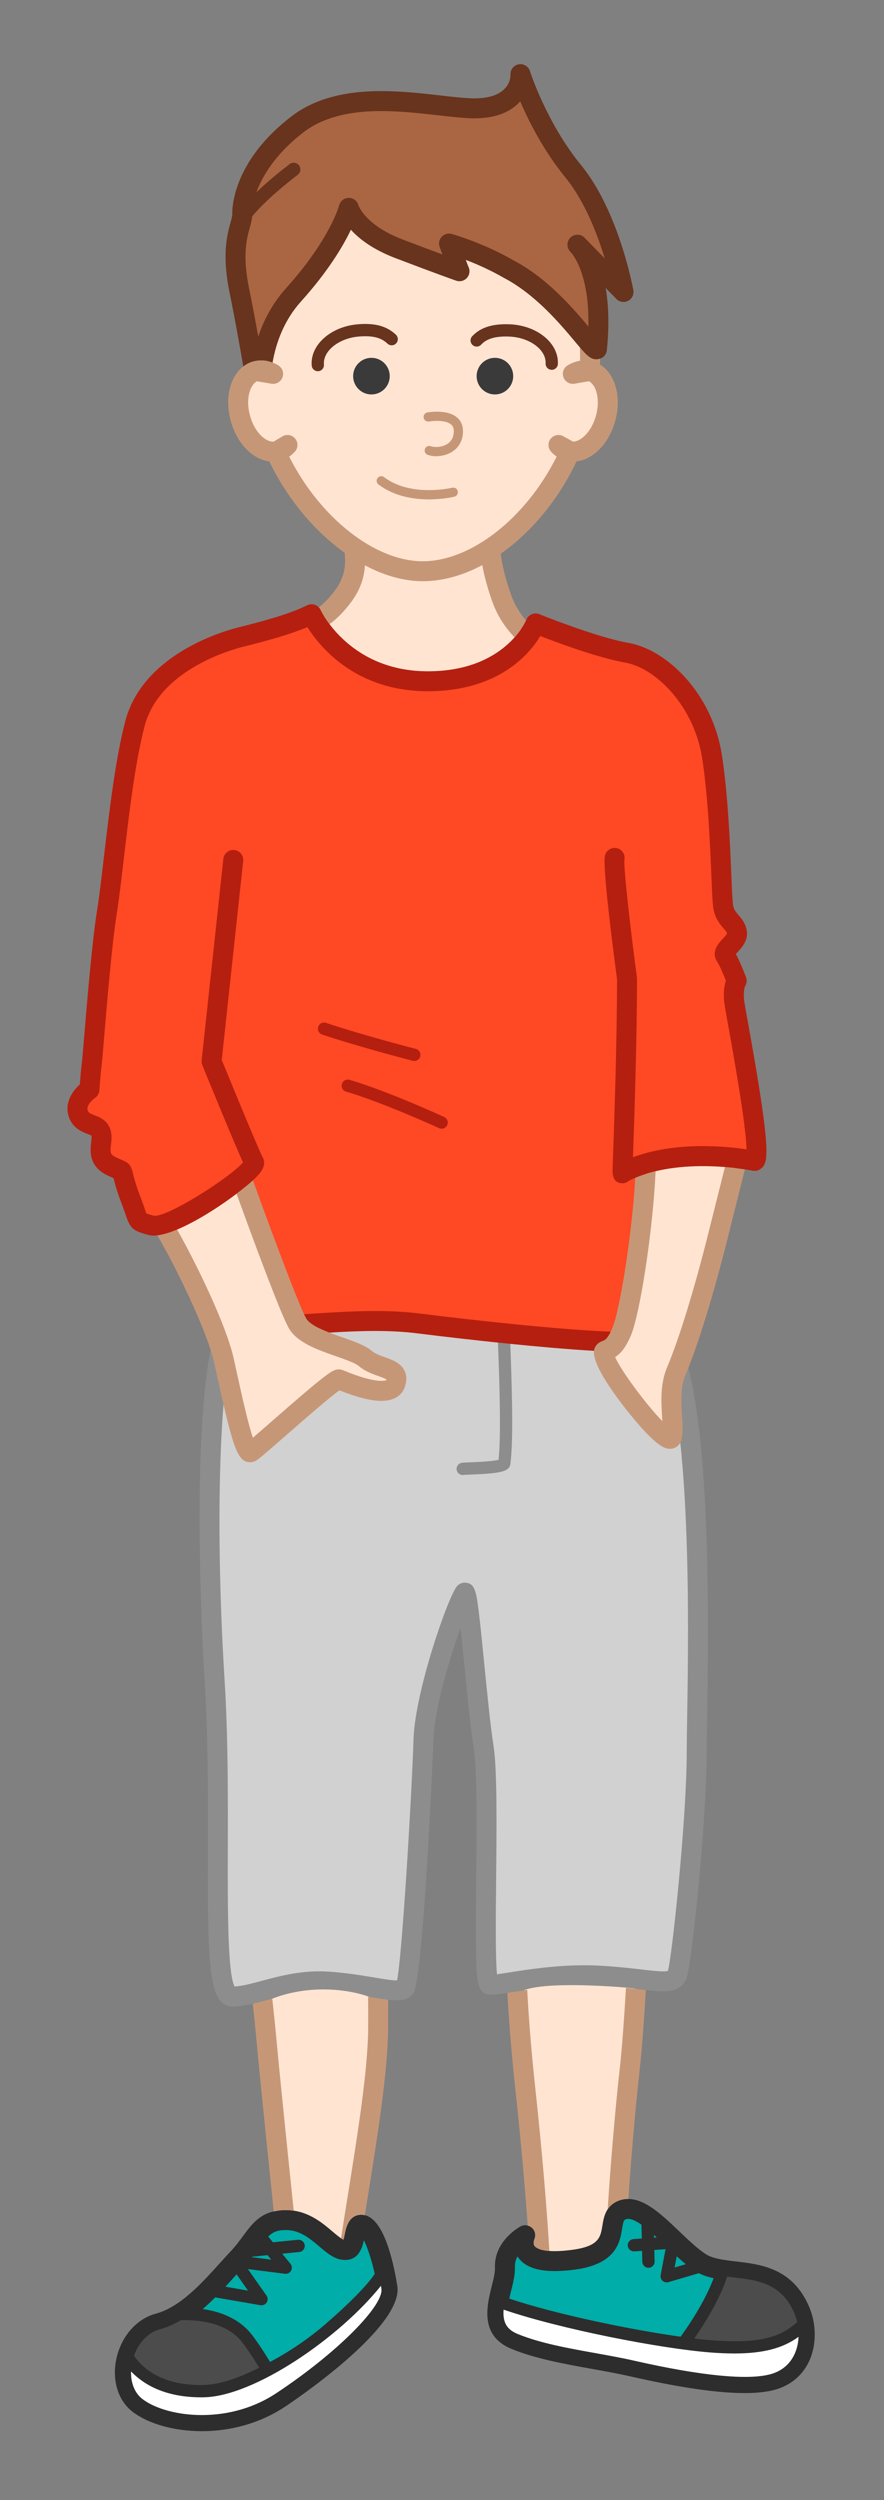 <?xml version="1.0" encoding="utf-8"?>
<!-- Generator: Adobe Illustrator 15.0.0, SVG Export Plug-In . SVG Version: 6.00 Build 0)  -->
<!DOCTYPE svg PUBLIC "-//W3C//DTD SVG 1.1//EN" "http://www.w3.org/Graphics/SVG/1.1/DTD/svg11.dtd">
<svg version="1.1" id="Layer_1" xmlns="http://www.w3.org/2000/svg" xmlns:xlink="http://www.w3.org/1999/xlink" x="0px" y="0px"
	 width="144px" height="407px" viewBox="0 0 144 407" enable-background="new 0 0 144 407" xml:space="preserve">
<rect x="0" y="0" width="144" height="407" fill="#808080" stroke="none"/>
<g id="TeenBoy1.svg">
	<path id="Pants" fill="#D1D1D1" d="M38.993,212.344c-5.478,3.475-5.479,38.109-4.02,61.44
		c1.458,23.332-1.042,51.256,2.839,51.256s8.975-2.91,15.766-2.426c6.792,0.484,11.465,2.209,12.436,0.997
		c0.971-1.212,2.727-32.379,2.97-40.383c0.242-8.004,5.94-23.193,6.668-23.922c0.727-0.727,1.918,17.348,3.131,25.108
		c1.213,7.762-0.465,38.441,0.99,38.684c1.457,0.242,9.459-1.94,17.949-1.456c8.49,0.486,11.887,1.942,12.614-0.24
		c0.728-2.184,3.152-25.228,3.152-36.143c0-10.914,2.053-59.963-6.354-70.419C104.223,213.872,44.471,208.869,38.993,212.344z"/>
	<path id="PantsBorder" fill="#8D8D8D" d="M37.812,326.665c-0.663,0-1.275-0.263-1.771-0.761c-2.143-2.148-2.218-9.632-2.179-25.004
		c0.022-8.479,0.047-18.09-0.511-27.016c-0.368-5.896-3.366-57.753,4.771-62.914c1.075-0.682,3.587-1.465,13.548-1.465
		c19.278,0,53.416,2.939,55.979,3.793c0.297,0.1,0.559,0.28,0.754,0.523c6.795,8.451,7.242,37.926,6.785,65.644
		c-0.039,2.437-0.072,4.419-0.072,5.794c0,11.043-2.414,34.188-3.235,36.655c-0.758,2.272-3.093,2.279-3.87,2.279
		c-0.003,0-0.005,0-0.007,0c-1.004,0-2.245-0.145-3.817-0.326c-1.733-0.2-3.894-0.451-6.555-0.604
		c-0.789-0.045-1.611-0.066-2.447-0.066c-4.559,0-8.847,0.674-11.684,1.119c-2.04,0.32-3.344,0.494-3.992,0.385
		c-1.684-0.279-1.867-2.017-1.962-6.906c-0.063-3.214-0.021-7.496,0.024-12.029c0.082-8.188,0.175-17.47-0.394-21.1
		c-0.524-3.361-1.03-8.473-1.52-13.414c-0.2-2.029-0.423-4.277-0.638-6.232c-1.834,5.144-4.26,13.211-4.413,18.258
		c-0.012,0.387-1.606,39.203-3.325,41.35c-0.827,1.033-2.219,1.033-2.677,1.033c-1.067,0-2.432-0.229-4.159-0.517
		c-1.914-0.318-4.295-0.717-6.984-0.908c-3.799-0.271-7.077,0.607-9.933,1.374C41.501,326.152,39.585,326.665,37.812,326.665z
		 M51.67,212.757c-9.798,0-11.554,0.8-11.807,0.959c-3.722,2.36-5.188,29.263-3.269,59.968c0.564,9.03,0.539,18.697,0.517,27.228
		c-0.024,9.548-0.052,20.322,1.098,22.493c1.266-0.073,2.768-0.477,4.479-0.935c3.089-0.827,6.685-1.785,11.005-1.477
		c2.842,0.203,5.307,0.614,7.287,0.944c1.57,0.263,2.968,0.505,3.705,0.472c0.866-4.472,2.422-30.929,2.674-39.229
		c0.238-7.894,5.772-23.65,7.143-25.021c0.305-0.305,0.762-0.497,1.191-0.497c1.715,0,1.906,1.565,2.326,4.995
		c0.271,2.191,0.562,5.146,0.871,8.275c0.463,4.67,0.985,9.963,1.496,13.232c0.608,3.896,0.52,12.913,0.434,21.634
		c-0.06,5.871-0.131,12.986,0.137,15.613c0.557-0.072,1.266-0.185,2.037-0.305c2.938-0.463,7.376-1.159,12.188-1.159
		c0.897,0,1.783,0.023,2.635,0.072c2.756,0.157,4.967,0.414,6.742,0.62c1.469,0.17,2.627,0.305,3.443,0.305l0,0
		c0.473,0,0.7-0.047,0.796-0.075c0.663-2.259,3.066-24.764,3.066-35.609c0-1.388,0.032-3.389,0.073-5.848
		c0.244-14.771,0.886-53.629-5.746-63.12C101.684,215.505,70.028,212.757,51.67,212.757z M75.589,240.114
		c0.152-0.017,0.488-0.025,0.931-0.044c4.879-0.188,6.428-0.447,6.612-1.711c0.563-3.854,0.203-13.789,0.011-19.127l-0.055-1.502
		c-0.02-0.553-0.49-1.012-1.033-0.965c-0.552,0.019-0.984,0.48-0.965,1.032l0.055,1.507c0.184,5.088,0.521,14.403,0.062,18.353
		c-0.98,0.271-3.782,0.378-4.766,0.416c-1.092,0.042-1.231,0.047-1.459,0.145c-0.508,0.218-0.742,0.806-0.524,1.313
		c0.162,0.379,0.531,0.605,0.919,0.605C75.447,240.137,75.52,240.13,75.589,240.114z"/>
	<path id="Body" fill="#FFE4D2" d="M57.654,89.102c-5.114-3.468-9.753-8.997-12.712-15.534l1.888-1.128
		c-0.429,0.472-0.951,0.811-1.55,0.974c-2.397,0.656-5.14-1.726-6.125-5.322c-0.985-3.596,0.161-7.044,2.558-7.701
		c0.916-0.25,1.881-0.058,2.779,0.476l-2.833-0.475c-0.03-0.576-0.046-1.154-0.046-1.733c0-2.638,0.263-13.224,0.761-15.422
		c2.887-12.76,13.653-18.252,26.494-18.251c12.823,0,23.58,5.478,26.483,18.201c0.504,2.212,0.771,12.814,0.771,15.473
		c0,0.579-0.015,1.157-0.044,1.732l-2.768,0.476c0.898-0.533,1.865-0.726,2.78-0.476c2.396,0.657,3.543,4.104,2.558,7.701
		c-0.984,3.597-3.728,5.979-6.123,5.322c-0.602-0.164-1.121-0.502-1.553-0.974l1.9,1.047c-2.986,6.714-7.74,12.372-13.018,15.838
		l-0.021-0.025c0.169,2.025,0.66,4.665,1.889,8.103c2.455,6.875,9.147,9.546,11.479,9.546c2.333,0-3.501,10.342-24.493,10.342
		c-20.994,0-26.396-14.855-22.59-14.978c3.806-0.123,6.63-1.105,9.699-5.157c2.131-2.813,2.25-5.389,1.836-8.057V89.102z
		 M61.482,325.933c-0.596,0.544,0.388-1.425,0.114,4.372c-0.084,10.497-3.998,29.782-5.138,39.453c-0.94,1.677-9.217,0-9.217,0
		s-3.034-28.859-3.833-37.654c-0.799-8.794-1.121-3.969-0.681-6.016C52.208,321.503,62.078,325.389,61.482,325.933z M84.389,325.04
		c0.061,3.127-0.604-1.531,1.192,15.058c1.797,16.59,2.438,28.357,2.438,29.813s12.129-0.485,12.371-6.063
		c0.241-5.578,1.188-18.139,2.184-26.939c0.994-8.801,0.361-12.977,0.943-13.114C104.158,323.641,84.329,321.913,84.389,325.04z
		 M120.124,188.564c0,0-0.457,1.77-3.14,12.52c-2.684,10.75-5.201,18.314-6.826,22.157c-1.625,3.842-0.148,8.717-0.739,10.784
		s-11.287-11.219-11.043-13.905c0.147-0.59,1.431,0.248,2.931-3.419s3.905-17.77,3.905-27.078L120.124,188.564z M26.46,199.32
		c2.887,4.537,8.681,16.239,10.011,22.148c1.33,5.909,3.25,15.658,4.432,14.921c1.182-0.738,13.592-12.115,14.331-11.818
		c0.739,0.296,8.126,3.546,9.16,0.738s-2.807-2.363-4.875-4.137s-9.245-2.718-11.018-5.673s-9.314-24.137-9.314-24.137L26.46,199.32
		z"/>
	<path id="Shoes1" fill="#00ADA8" d="M56.054,366.293c2.354,0.156,1.099-4.394,2.981-4.08c1.882,0.313,3.452,6.275,4.079,10.198
		c0.628,3.923-9.257,12.554-17.573,18.046c-8.316,5.49-18.736,4.112-22.939,0.905s-2.21-11.671,3.177-13.116
		c5.387-1.445,9.775-7.246,12.914-10.542c3.139-3.294,3.598-6.275,7.845-6.275C51.402,361.429,53.7,366.136,56.054,366.293z
		 M85.557,363.892c0,0-3.449,1.844-3.307,5.244c0.143,3.401-3.828,9.497,1.7,11.767c5.528,2.268,12.899,2.977,19.137,4.395
		c6.237,1.417,17.382,3.664,22.722,2.182c5.34-1.481,6.246-7.35,4.449-11.42c-3.624-8.221-12.004-4.938-16.257-7.771
		c-4.251-2.835-8.974-9.677-12.519-8.542c-3.543,1.134,0.901,6.884-7.895,8.116C83.105,369.33,85.557,363.892,85.557,363.892z"/>
	<path id="Shoes2" fill="#4C4C4C" d="M40.362,380.874c2.369,3.183,4.32,6.782,5.573,9.319c-0.132,0.088-0.264,0.178-0.395,0.264
		c-8.316,5.49-18.736,4.112-22.939,0.905s-2.21-11.671,3.177-13.116c1.174-0.315,2.298-0.846,3.375-1.503
		C33.508,376.566,37.902,377.568,40.362,380.874z M130.258,376.058c-2.747-6.23-8.226-5.854-12.568-6.541
		c-0.836,3.973-5.396,11.58-10.351,16.692c6.218,1.254,14.198,2.454,18.47,1.269C131.146,385.995,132.055,380.128,130.258,376.058z"
		/>
	<path id="Shoes3" fill="#FFFFFF" d="M63.114,372.411c0.628,3.923-9.257,12.554-17.573,18.046
		c-8.316,5.49-18.736,4.112-22.939,0.905c-2.22-1.694-2.698-4.852-1.874-7.669c2.027,3.112,5.779,5.684,12.408,5.589
		c8.759-0.125,23.942-11.448,29.457-19.563C62.804,370.659,62.981,371.581,63.114,372.411z M115.872,381.991
		c-8.608-0.653-26.047-4.172-34.666-7.332c-0.466,2.517-0.342,4.977,2.744,6.242c5.528,2.268,12.899,2.977,19.137,4.395
		c6.237,1.417,17.382,3.664,22.722,2.182c4.396-1.22,5.781-5.412,5.133-9.128C128.046,381.338,124.12,382.616,115.872,381.991z"/>
	<path id="Shirt" fill="#FF4824" d="M115.991,123.218c1.457,9.479,1.456,22.239,1.821,24.426c0.364,2.187,1.994,2.532,2.227,4.161
		c0.232,1.629-2.589,2.766-1.861,3.86c0.729,1.094,1.822,4.01,1.822,4.01s-0.729,1.094-0.364,3.646
		c0.364,2.552,4.739,24.586,3.281,25.68c0,0-10.949-1.009-17.541-0.319c-1.948,16.138-3.746,28.3-4.312,28.864
		c-1.459,1.458-18.334-0.269-32.917-2.092c-14.583-1.823-21.209,4.724-20.48-2.203c0.298-2.835-7.614-14.005-8-21.833l-2.792,2.143
		c-4.247,3.076-10.245,6.504-12.288,5.923c-2.53-0.721-1.845-0.426-3.108-3.713c-2.518-6.548-0.448-4.468-3.365-5.926
		c-2.917-1.458-1.137-3.832-1.683-5.472c-0.547-1.64-3-0.946-3.694-3.114c-0.694-2.168,1.833-3.865,1.833-3.865
		s0.199-2.926,0.381-4.202c0.182-1.276,1.374-17.988,2.468-24.732c0.384-2.366,0.768-5.72,1.206-9.47
		c0.812-6.94,1.813-15.238,3.351-21.154c2.37-9.114,12.893-13.028,17.268-14.122c4.375-1.094,8.59-2.255,11.506-3.713
		c0,0,5.087,10.914,18.939,10.914c13.854,0,17.561-9.414,17.561-9.414s9.372,3.808,14.841,4.765
		C107.561,107.223,114.533,113.738,115.991,123.218z"/>
	<path id="ShoesBorder" fill="#2D2D2D" d="M131.745,375.402c-2.718-6.163-7.802-6.761-11.886-7.239
		c-1.942-0.229-3.777-0.443-4.957-1.229c-1.336-0.891-2.812-2.297-4.237-3.655c-2.853-2.719-5.547-5.285-8.36-5.285
		c-0.453,0-0.896,0.067-1.315,0.203c-2.313,0.739-2.644,2.777-2.86,4.127c-0.302,1.862-0.54,3.336-4.765,3.928
		c-1.119,0.157-2.128,0.236-2.996,0.236c-2.537,0-3.175-0.656-3.31-0.857c-0.273-0.41-0.021-1.07-0.021-1.07s0,0,0,0.001
		c0.286-0.635,0.137-1.38-0.372-1.854c-0.508-0.476-1.264-0.573-1.875-0.246c-0.178,0.096-4.348,2.375-4.164,6.745
		c0.031,0.743-0.238,1.83-0.525,2.98c-0.8,3.215-2.008,8.069,3.233,10.222c3.888,1.594,8.577,2.437,13.113,3.252
		c2.202,0.396,4.284,0.77,6.278,1.224c8.022,1.822,14.099,2.708,18.572,2.708c2.004,0,3.621-0.179,4.943-0.546
		c2.535-0.703,4.449-2.29,5.539-4.589C133.045,381.785,133.029,378.316,131.745,375.402z M110.234,367.329
		c0.492,0.446,0.988,0.88,1.483,1.282l-1.829,0.538L110.234,367.329z M106.977,364.264h0.002v0.003
		C106.979,364.266,106.977,364.265,106.977,364.264l-0.436,0.031c0,0-0.012-0.438-0.014-0.438
		C106.678,363.989,106.826,364.126,106.977,364.264z M113.098,380.706c2.491-3.576,4.521-7.339,5.338-10.073
		c0.366,0.047,0.74,0.091,1.119,0.136c3.773,0.443,7.676,0.902,9.788,5.692c0.222,0.5,0.386,1.021,0.511,1.55l0.004,0.006
		c-2.887,2.728-6.76,3.518-13.909,2.979c-0.443-0.033-0.925-0.079-1.421-0.129c-0.196-0.021-0.399-0.042-0.604-0.064
		C113.652,380.771,113.377,380.74,113.098,380.706z M116.242,370.895c-0.928,2.555-2.883,6.096-5.375,9.523
		c-8.457-1.18-20.542-3.732-27.898-6.2l-0.007-0.007c0.085-0.389,0.183-0.801,0.293-1.242c0.345-1.384,0.669-2.689,0.619-3.9
		c-0.026-0.648,0.151-1.228,0.423-1.725c0.01,0.015,0.018,0.026,0.025,0.04c1.353,2.093,4.494,2.788,9.492,2.085
		c6.6-0.925,7.177-4.495,7.521-6.628c0.22-1.36,0.313-1.444,0.644-1.55c0.621-0.2,1.479,0.174,2.442,0.843l0.065,0.006l0.058,2.294
		l-1.351,0.096c-0.551,0.039-0.967,0.517-0.93,1.066c0.039,0.552,0.518,0.946,1.067,0.93l1.261-0.088l0.043,1.783
		c0.014,0.544,0.459,0.977,1,0.977c0.008,0,0.016,0,0.024,0c0.552-0.015,0.987-0.474,0.976-1.024l-0.047-1.874l1.828-0.128
		l-0.798,4.215c-0.063,0.342,0.053,0.693,0.312,0.927c0.187,0.17,0.426,0.26,0.672,0.26c0.094,0,0.188-0.015,0.281-0.041
		l4.956-1.458v-0.003c0.747,0.379,1.556,0.632,2.392,0.82L116.242,370.895z M130.082,380.431c-0.113,2.649-1.458,5.229-4.542,6.083
		c-3.683,1.023-11.326,0.284-22.231-2.192c-2.054-0.468-4.262-0.863-6.396-1.247c-4.4-0.791-8.952-1.608-12.581-3.098
		c-1.763-0.724-2.459-1.876-2.299-3.965c9.297,3.179,25.676,6.362,33.766,6.978c1.38,0.104,2.67,0.158,3.832,0.158
		C124.268,383.146,127.523,382.318,130.082,380.431z M64.719,372.154c-0.653-4.083-2.225-11.014-5.417-11.544
		c-0.157-0.026-0.305-0.038-0.445-0.038c-2.077,0-2.496,2.123-2.698,3.143c-0.051,0.259-0.127,0.645-0.208,0.899
		c-0.458-0.192-1.2-0.821-1.814-1.343c-1.724-1.465-4.086-3.469-7.6-3.469c-3.835,0-5.343,2.046-6.938,4.211
		c-0.611,0.829-1.243,1.688-2.083,2.569c-0.542,0.568-1.121,1.211-1.735,1.893c-2.858,3.176-6.415,7.125-10.423,8.2
		c-3.178,0.854-5.705,3.807-6.439,7.523c-0.677,3.429,0.357,6.668,2.697,8.454c2.58,1.969,6.786,3.145,11.251,3.145
		c3.436,0,8.58-0.69,13.569-3.985C47.228,391.29,65.804,378.936,64.719,372.154z M44.99,389.622
		c-4.446,2.936-9.045,3.552-12.122,3.552h-0.001c-3.851-0.001-7.552-0.999-9.658-2.605c-1.259-0.961-1.916-2.614-1.861-4.495
		c2.118,2.198,5.64,4.213,11.435,4.213l0.367-0.003c8.292-0.118,22.236-9.792,28.903-18.154c0.025,0.149,0.05,0.297,0.073,0.441
		C62.577,375.381,54.729,383.19,44.99,389.622z M21.835,383.503c0.764-2.154,2.323-3.786,4.203-4.291
		c1.118-0.301,2.235-0.785,3.409-1.479c0.218-0.008,0.436-0.011,0.653-0.011c3.043,0,7.155,0.65,9.46,3.747
		c0.963,1.294,1.853,2.66,2.656,3.992l0.002,0.004c-0.4,0.203-0.798,0.396-1.192,0.581c-0.009,0.004-0.018,0.008-0.027,0.013
		c-0.452,0.21-0.899,0.407-1.342,0.592c-0.044,0.019-0.088,0.036-0.131,0.056c-0.453,0.186-0.9,0.359-1.34,0.516
		c-0.021,0.009-0.042,0.015-0.063,0.021c-0.398,0.14-0.79,0.265-1.175,0.379c-0.077,0.021-0.154,0.045-0.23,0.067
		c-0.404,0.113-0.802,0.216-1.189,0.298c-0.024,0.006-0.046,0.009-0.07,0.014c-0.353,0.073-0.696,0.129-1.033,0.174
		c-0.09,0.012-0.179,0.023-0.267,0.033c-0.355,0.04-0.703,0.068-1.036,0.073l-0.339,0.003c-5.032,0-8.719-1.604-10.967-4.771
		L21.835,383.503z M38.542,370.27l1.854,2.642l-3.674-0.634L38.542,370.27z M43.692,364.112c0.731-0.721,1.502-1.06,2.846-1.06
		c2.32,0,3.935,1.37,5.497,2.695c1.252,1.062,2.434,2.066,3.912,2.165c2.427,0.181,3.053-1.923,3.327-3.201
		c0.546,1.077,1.213,2.981,1.762,5.463c0,0-1.285,2.366-8.077,8.241c-4.451,3.851-8.99,6.113-8.99,6.113
		c0.005-0.003,0.009-0.005,0.014-0.008c-0.848-1.412-1.791-2.865-2.818-4.245c-1.768-2.376-4.56-3.859-8.165-4.361l-0.001,0.019
		c0.713-0.611,1.398-1.259,2.055-1.917c0.001,0.001,7.373,1.272,7.373,1.272c0.057,0.01,0.114,0.015,0.17,0.015
		c0.339,0,0.659-0.172,0.845-0.465c0.216-0.341,0.206-0.779-0.026-1.108l-3.036-4.324l6.033,0.767c0.408,0.047,0.802-0.148,1-0.507
		c0.198-0.358,0.159-0.801-0.1-1.117l-1.34-1.642l-0.001-0.002l2.768-0.277c0.549-0.055,0.95-0.545,0.896-1.095
		c-0.055-0.549-0.546-0.938-1.095-0.896l-4.086,0.409v-0.002l-0.759-0.93L43.692,364.112z M43.584,367.142l0.597,0.731l-3.133-0.398
		l0.068-0.084l2.467-0.247L43.584,367.142z"/>
	<path id="BodyBorder" fill="#C69777" d="M55.951,364.614c-0.115-0.049-0.249-0.125-0.394-0.221c0.339-2.246,0.733-4.702,1.141-7.24
		c1.508-9.387,3.218-20.024,3.272-26.861c0.016-1.928,0.01-3.643-0.006-5.227c0.158,0.025,0.331,0.054,0.482,0.078
		c1.062,0.178,1.971,0.323,2.773,0.416c0.012,1.455,0.015,3.021,0.001,4.758c-0.057,7.084-1.787,17.852-3.314,27.352
		c-0.162,1.01-0.322,2.003-0.477,2.979c-0.043-0.011-0.083-0.031-0.127-0.038c-0.157-0.026-0.305-0.038-0.445-0.038
		c-2.077,0-2.496,2.123-2.698,3.143C56.108,363.974,56.032,364.358,55.951,364.614z M47.846,359.902
		c-0.959-9.233-2.325-22.508-2.82-27.946c-0.185-2.031-0.423-4.278-0.67-6.566c-0.278,0.073-0.556,0.147-0.826,0.221
		c-0.805,0.216-1.587,0.416-2.355,0.593c0.227,2.107,0.444,4.171,0.615,6.049c0.492,5.413,1.844,18.552,2.803,27.784
		c0.582-0.137,1.209-0.231,1.945-0.231C46.993,359.804,47.428,359.84,47.846,359.902z M87.037,364.56
		C87.037,364.559,87.037,364.559,87.037,364.56c0.001-0.001-0.253,0.659,0.021,1.069c0.116,0.176,0.618,0.697,2.431,0.827
		c-0.283-4.888-0.979-14.405-2.294-26.533c-0.693-6.409-1.082-11.624-1.312-15.969c-0.873,0.126-1.675,0.252-2.385,0.363
		c-0.298,0.047-0.575,0.09-0.844,0.13c0.234,4.329,0.625,9.497,1.311,15.825c0.989,9.129,1.625,16.798,1.997,22.063
		c0.256,0.067,0.501,0.179,0.702,0.367C87.174,363.18,87.323,363.925,87.037,364.56z M100.988,358.195
		c0.421-0.136,0.863-0.203,1.316-0.203c0.018,0,0.034,0.003,0.053,0.003c0.424-6.308,1.123-14.644,1.83-20.905
		c0.381-3.359,0.729-8.274,1.018-13.104c-0.325-0.037-0.662-0.075-1.021-0.117c-0.666-0.077-1.418-0.161-2.217-0.245
		c-0.287,4.854-0.635,9.796-1.008,13.101c-0.786,6.955-1.562,16.457-1.969,22.958C99.4,359.057,100.012,358.508,100.988,358.195z
		 M68.868,91.374c-7.791,0-16.748-7.083-21.76-17.038c0.333-0.225,0.643-0.494,0.923-0.801c0.542-0.596,0.566-1.499,0.056-2.123
		c-0.509-0.622-1.399-0.778-2.091-0.366l-1.421,0.849c-1.299,0.087-3.106-1.504-3.853-4.231c-0.737-2.692-0.016-4.98,1.134-5.59
		l2.367,0.397c0.769,0.126,1.526-0.31,1.794-1.044c0.269-0.735-0.024-1.557-0.697-1.956c-0.68-0.403-1.378-0.658-2.083-0.76
		c0-0.017,0-0.034,0-0.051c0-2.962,0.291-13.166,0.721-15.064C47.303,28.816,61,26.61,68.868,26.61
		c7.854,0,21.536,2.2,24.899,16.938c0.442,1.943,0.729,12.049,0.729,15.111c0,0.021,0,0.042,0,0.063
		c-0.683,0.11-1.368,0.364-2.015,0.748c-0.674,0.4-0.967,1.224-0.695,1.959c0.271,0.735,1.029,1.169,1.8,1.04l2.347-0.404
		c1.16,0.598,1.892,2.89,1.148,5.598c-0.723,2.638-2.457,4.22-3.725,4.235l-1.601-0.881c-0.696-0.383-1.567-0.207-2.062,0.418
		c-0.491,0.625-0.459,1.514,0.076,2.101c0.28,0.307,0.584,0.571,0.908,0.792C85.719,84.292,76.749,91.374,68.868,91.374
		 M81.566,90.149c4.926-3.455,9.344-8.709,12.349-15.035c2.765-0.323,5.303-2.943,6.303-6.593c1.075-3.925,0-7.648-2.477-9.166
		c0.005-0.232,0.007-0.464,0.007-0.697c0-1.821-0.225-13.257-0.812-15.834C94.113,30.453,83.881,23.359,68.866,23.36
		c-15.037,0-25.271,7.114-28.077,19.518c-0.581,2.562-0.801,13.965-0.801,15.781c0,0.246,0.002,0.491,0.008,0.736
		c-2.421,1.537-3.473,5.239-2.408,9.127c0.998,3.641,3.526,6.256,6.282,6.59c2.965,6.159,7.376,11.375,12.252,14.86l0.01-0.01
		c0.248,2.128,0.006,4.084-1.607,6.214c-0.896,1.183-1.748,2.058-2.603,2.709c0.12,0.126,0.226,0.267,0.301,0.428
		c0.057,0.12,0.521,1.056,1.459,2.302c1.15-0.84,2.286-1.962,3.433-3.477c1.611-2.127,2.221-4.156,2.331-6.12l-0.011,0.016
		c3.129,1.663,6.353,2.589,9.434,2.589c3.214,0,6.521-0.935,9.699-2.627l-0.008-0.012c0.305,1.687,0.81,3.659,1.633,5.964
		c0.839,2.348,2.139,4.274,3.621,5.81c1.166-1.311,1.732-2.431,1.879-2.754c-0.979-1.12-1.846-2.486-2.439-4.149
		c-0.984-2.759-1.47-4.951-1.693-6.715L81.566,90.149z M118.087,189.998c-0.646,2.561-1.534,6.104-2.68,10.693
		c-2.274,9.116-4.796,17.309-6.746,21.918c-1.151,2.723-0.959,5.716-0.806,8.121c0.015,0.211,0.027,0.422,0.039,0.631
		c-2.562-2.604-6.717-8.18-7.692-10.428c0.841-0.521,1.743-1.502,2.608-3.617c1.469-3.59,3.561-17.084,3.985-26.626
		c-1.128,0.271-2.241,0.612-3.31,1.058c-0.534,9.312-2.534,21.525-3.686,24.338c-0.785,1.922-1.339,2.12-1.574,2.204
		c-0.32,0.114-1.172,0.419-1.429,1.435c-0.021,0.082-0.034,0.164-0.042,0.248c-0.273,3.019,6.133,10.713,7.862,12.608
		c2.769,3.032,3.786,3.287,4.522,3.287c0.875,0,1.596-0.548,1.838-1.396c0.305-1.063,0.219-2.4,0.119-3.951
		c-0.141-2.17-0.298-4.631,0.555-6.646c2.012-4.755,4.594-13.128,6.906-22.396c1.209-4.845,2.131-8.519,2.782-11.103
		C120.559,190.253,119.434,190.105,118.087,189.998z M65.916,223.193c-0.611-1.307-1.994-1.799-3.214-2.234
		c-0.789-0.281-1.604-0.57-2.126-1.02c-1.063-0.912-2.795-1.519-4.801-2.22c-2.282-0.799-5.122-1.792-5.88-3.057
		c-1.074-1.791-5.357-13.264-8.697-22.51c-0.698,0.64-1.619,1.395-2.665,2.187c2.653,7.326,7.24,19.771,8.574,21.995
		c1.364,2.272,4.674,3.431,7.595,4.452c1.481,0.52,3.161,1.105,3.759,1.619c0.98,0.839,2.183,1.269,3.15,1.613
		c0.435,0.153,1.065,0.379,1.322,0.551c-0.005,0.033-0.012,0.074-0.022,0.123c-0.003,0.004-1.408,0.718-6.877-1.553l-0.195-0.08
		c-0.192-0.076-0.432-0.123-0.639-0.123c-0.979,0-1.668,0.356-10.817,8.355c-1.116,0.977-2.321,2.029-3.188,2.77
		c-0.806-2.326-1.907-7.353-2.554-10.308c-0.204-0.93-0.4-1.823-0.584-2.646c-1.214-5.397-6.093-15.453-9.22-20.95
		c-1.181,0.489-2.282,0.833-3.209,0.938c3.014,5.155,8.098,15.568,9.258,20.726c0.184,0.815,0.378,1.704,0.581,2.628
		c2.563,11.693,3.306,13.601,5.306,13.601c0,0,0,0,0.001,0c0.348,0,0.69-0.099,0.991-0.286c0.488-0.305,1.693-1.347,4.758-4.025
		c2.582-2.258,7.169-6.268,8.772-7.391c2.844,1.141,5.14,1.717,6.832,1.717c2.596,0,3.491-1.377,3.793-2.196
		C66.283,224.878,66.282,223.979,65.916,223.193z"/>
	<path id="ShirtBorder" fill="#B51F0F" d="M67.488,172.729c-0.082,0-0.166-0.01-0.249-0.031c-0.083-0.021-8.425-2.161-14.769-4.275
		c-0.524-0.175-0.807-0.741-0.632-1.265c0.174-0.523,0.739-0.808,1.265-0.632c6.275,2.092,14.549,4.214,14.632,4.235
		c0.535,0.137,0.857,0.682,0.721,1.217C68.341,172.429,67.934,172.729,67.488,172.729z M72.846,183.171
		c0.229-0.502,0.01-1.095-0.493-1.326c-0.382-0.175-9.42-4.306-15.418-6.047c-0.531-0.152-1.085,0.151-1.239,0.682
		c-0.154,0.53,0.151,1.085,0.682,1.239c5.855,1.7,15.05,5.902,15.142,5.945c0.136,0.062,0.277,0.091,0.416,0.091
		C72.313,183.754,72.677,183.538,72.846,183.171z M61.07,213.434c-3.457,0-6.914,0.224-9.963,0.42
		c-0.534,0.033-1.056,0.067-1.575,0.101c0.141,0.298,0.268,0.554,0.362,0.711c0.532,0.887,2.091,1.64,3.761,2.285
		c2.374-0.144,4.908-0.267,7.416-0.267c2.565,0,4.814,0.125,6.876,0.383c8.937,1.117,20.7,2.381,28.821,2.851
		c0.008-0.063,0.018-0.129,0.032-0.192c0.257-1.015,1.107-1.318,1.429-1.434c0.203-0.072,0.64-0.236,1.256-1.493
		c-7.887-0.302-21.244-1.72-31.135-2.956C66.151,213.566,63.771,213.434,61.07,213.434z M114.385,123.465
		c0.953,6.196,1.276,13.881,1.49,18.966c0.128,3.052,0.201,4.682,0.335,5.481c0.271,1.613,1.056,2.525,1.628,3.191
		c0.408,0.474,0.555,0.664,0.596,0.848c-0.053,0.186-0.457,0.617-0.697,0.875c-0.646,0.688-1.987,2.121-0.91,3.74
		c0.378,0.567,0.994,2.002,1.422,3.08c-0.257,0.772-0.484,2.051-0.221,3.904c0.072,0.504,0.298,1.756,0.604,3.455
		c0.761,4.217,2.903,16.092,2.978,20.115c-3.42-0.52-11.498-1.318-18.504,1.281c0.002-0.016,0.002-0.031,0.002-0.047
		c0.197-5.633,0.656-18.826,0.656-29.044c0-0.072-0.006-0.144-0.016-0.215c-1.124-8.428-2.189-17.891-2.03-19.109
		c0.177-0.88-0.396-1.736-1.274-1.912c-0.879-0.176-1.736,0.395-1.912,1.275c-0.374,1.872,1.25,14.57,1.982,20.069
		c-0.004,10.147-0.459,23.227-0.654,28.823l-0.068,2.007c-0.005,0.159-0.012,0.353-0.003,0.562c0,0.009-0.001,0.017-0.002,0.025
		h0.004c0.035,0.776,0.278,1.738,1.521,1.805c0.026,0.001,0.054,0.002,0.08,0.002c0.397,0,0.771-0.164,1.059-0.426
		c8.262-4.083,20.011-1.652,20.131-1.627c0.461,0.097,0.938-0.008,1.314-0.29c1.299-0.975,1.797-2.479-2.063-23.872
		c-0.296-1.641-0.517-2.85-0.585-3.337c-0.246-1.727,0.119-2.519,0.111-2.519c-0.002,0-0.002,0-0.002,0.001
		c0.289-0.436,0.352-0.981,0.168-1.469c-0.104-0.275-0.92-2.432-1.662-3.789c0.084-0.093,0.174-0.189,0.248-0.268
		c0.703-0.751,1.767-1.886,1.539-3.473c-0.176-1.232-0.824-1.986-1.347-2.592c-0.444-0.517-0.766-0.89-0.886-1.606
		c-0.105-0.638-0.193-2.697-0.293-5.082c-0.217-5.157-0.545-12.949-1.523-19.324c-1.549-10.062-8.957-17.209-15.228-18.306
		c-5.233-0.916-14.417-4.633-14.511-4.67c-0.4-0.163-0.852-0.159-1.25,0.012c-0.399,0.171-0.713,0.495-0.872,0.898
		c-0.033,0.083-3.447,8.384-16.049,8.384c-12.595,0-17.276-9.572-17.467-9.975c-0.185-0.397-0.523-0.704-0.938-0.848
		c-0.414-0.145-0.869-0.115-1.262,0.081c-2.801,1.4-7.026,2.553-11.174,3.59c-2.584,0.646-15.62,4.42-18.446,15.29
		c-1.497,5.759-2.459,13.396-3.392,21.374l-0.093,0.793c-0.404,3.457-0.752,6.443-1.104,8.605
		c-0.804,4.958-1.666,15.298-2.128,20.853c-0.162,1.936-0.301,3.608-0.344,3.911c-0.132,0.929-0.269,2.628-0.342,3.598
		c-1.215,1.075-2.52,2.98-1.812,5.193c0.608,1.9,2.121,2.487,3.025,2.838c0.242,0.094,0.608,0.236,0.674,0.294
		c0.066,0.196,0.008,0.694-0.038,1.093c-0.155,1.338-0.442,3.83,2.536,5.319c0.484,0.242,0.844,0.396,1.115,0.507
		c0.169,0.716,0.489,2.024,1.46,4.549c0.248,0.645,0.417,1.146,0.551,1.542c0.732,2.16,1.22,2.468,3.389,3.083l0.24,0.068
		c0.263,0.074,0.557,0.109,0.878,0.109c4.749,0,15.393-7.718,17.327-10.188c0.909-1.161,0.739-2.038,0.436-2.568
		c-0.492-0.867-4.279-10.011-6.661-15.837l3.493-32.387c0.096-0.893-0.549-1.694-1.441-1.79c-0.893-0.094-1.693,0.549-1.79,1.441
		l-3.537,32.796c-0.029,0.268,0.009,0.539,0.111,0.789c0.929,2.275,5.202,12.717,6.627,15.83
		c-2.147,2.515-12.526,9.081-14.553,8.679l-0.244-0.069c-0.37-0.105-0.751-0.213-0.943-0.286c-0.066-0.159-0.165-0.45-0.254-0.713
		c-0.145-0.427-0.329-0.968-0.596-1.665c-0.918-2.387-1.195-3.558-1.344-4.187c-0.281-1.185-0.575-1.66-1.767-2.142
		c-0.232-0.094-0.563-0.227-1.044-0.468c-0.91-0.455-0.91-0.745-0.761-2.039c0.087-0.756,0.186-1.613-0.107-2.494
		c-0.496-1.486-1.751-1.974-2.582-2.296c-0.834-0.324-0.99-0.436-1.105-0.799c-0.301-0.938,1.184-2.016,1.191-2.021
		c0.417-0.28,0.681-0.737,0.715-1.239c0.002-0.029,0.197-2.88,0.369-4.083c0.054-0.38,0.157-1.599,0.365-4.1
		c0.459-5.511,1.314-15.769,2.098-20.602c0.363-2.234,0.715-5.253,1.124-8.749l0.092-0.792l0.063-0.539
		c0.9-7.665,1.834-14.964,3.247-20.396c2.364-9.092,13.817-12.386,16.089-12.954c3.706-0.927,7.487-1.95,10.432-3.192
		c1.982,3.154,7.836,10.441,19.62,10.441c11.551,0,16.591-6.11,18.324-8.989c2.844,1.104,9.434,3.553,13.797,4.316
		C106.84,108.746,113.077,114.96,114.385,123.465z"/>
	<path id="Hair" fill="#AA6543" d="M94.064,39.84c0,0,0.025,0.025,0.065,0.067l7.438,7.626c0,0-2.25-12.384-8.161-19.607
		c-5.911-7.224-8.632-15.855-8.632-15.855c0.095,1.783-1.219,6.004-8.633,5.535c-7.41-0.469-19.701-3.471-27.675,2.627
		c-7.974,6.098-9.1,12.665-9.006,14.542c0.094,1.876-2.158,4.41-0.469,12.571c0.708,3.426,1.487,7.708,2.152,11.526
		c0.046-0.015,0.09-0.035,0.137-0.048c0.494-0.135,1-0.161,1.507-0.134c0.622-3.49,2.037-7.37,5.023-10.688
		c7.599-8.444,9.006-14.167,9.006-14.167s1.032,3.941,8.162,6.662c7.13,2.72,9.852,3.659,9.852,3.659l-1.689-4.503
		c0,0,4.973,1.408,9.664,4.128c8.256,4.316,13.607,13.56,14.43,13.066c1.226-11.934-2.573-16.38-3.105-16.939L94.064,39.84z"/>
	<path id="HairBorder" fill="#68341D" d="M103.169,47.243c-0.095-0.522-2.396-12.883-8.503-20.346
		c-5.632-6.882-8.312-15.232-8.339-15.315c-0.247-0.779-1.03-1.258-1.841-1.109c-0.805,0.146-1.375,0.867-1.332,1.684
		c0.007,0.126,0.037,1.259-0.926,2.273c-1.125,1.186-3.156,1.733-5.981,1.555c-1.345-0.085-2.892-0.26-4.527-0.446
		c-2.934-0.332-6.258-0.709-9.619-0.709c-6.218,0-11,1.345-14.619,4.112c-9.937,7.599-9.659,15.577-9.642,15.914
		c0.014,0.269-0.125,0.769-0.284,1.347c-0.541,1.958-1.444,5.234-0.153,11.473c0.734,3.549,1.548,8.052,2.229,11.976
		c0.488-0.376,1.041-0.659,1.652-0.826c1.017-0.277,2.078-0.202,3.115,0.202c0.574-3.256,1.87-6.877,4.624-9.937
		c4.477-4.975,6.886-9.063,8.136-11.686c1.333,1.475,3.56,3.206,7.245,4.612c7.073,2.699,9.79,3.638,9.901,3.677
		c0.174,0.06,0.353,0.089,0.529,0.089c0.007,0,0.014,0,0.02,0c0.897,0,1.625-0.728,1.625-1.625c0-0.29-0.074-0.561-0.207-0.796
		l-0.396-1.052c1.743,0.67,3.991,1.645,6.179,2.913c5.159,2.697,9.184,7.499,11.588,10.367c1.771,2.113,2.434,2.904,3.522,2.904
		c0.295,0,0.657-0.099,0.91-0.251c0.438-0.263,0.728-0.718,0.778-1.227c0.43-4.179,0.26-7.513-0.188-10.129l1.741,1.785
		c0.497,0.511,1.271,0.638,1.907,0.309C102.95,48.65,103.297,47.946,103.169,47.243z M41.763,31.309
		c0.969-2.665,3.157-6.315,7.694-9.785c3.03-2.318,7.166-3.444,12.644-3.444c3.177,0,6.405,0.366,9.253,0.688
		c1.678,0.19,3.262,0.37,4.688,0.459c0.422,0.027,0.825,0.04,1.212,0.04c3.229,0,5.696-0.875,7.333-2.601
		c0.054-0.055,0.103-0.109,0.151-0.164c1.41,3.276,3.84,8.087,7.412,12.454c3.074,3.757,5.132,9.081,6.36,13.116l-3.168-3.248
		c-0.108-0.116-0.17-0.171-0.17-0.172c-0.644-0.6-1.651-0.579-2.271,0.052c-0.617,0.631-0.617,1.639-0.002,2.271l0.061,0.061
		c0.35,0.375,3.074,3.591,2.885,12.123c-2.587-3.081-6.763-7.931-12.225-10.785c-4.812-2.791-9.825-4.226-10.036-4.286
		c-0.587-0.167-1.223,0.013-1.638,0.463c-0.415,0.451-0.541,1.098-0.326,1.671l0.452,1.206c-1.545-0.57-3.684-1.37-6.514-2.45
		c-6.114-2.333-7.167-5.555-7.168-5.555c-0.188-0.715-0.834-1.209-1.573-1.209c-0.001,0-0.003,0-0.004,0
		c-0.741,0.002-1.387,0.508-1.571,1.226c-0.014,0.054-1.471,5.512-8.638,13.476c-2.223,2.47-3.644,5.203-4.531,7.888
		c-0.491-2.717-1.007-5.455-1.489-7.787c-1.132-5.472-0.389-8.167,0.104-9.95c0.18-0.652,0.341-1.235,0.388-1.829l0,0
		c2.138-2.623,5.834-5.565,7.427-6.784c0.479-0.367,0.571-1.053,0.204-1.533c-0.367-0.479-1.053-0.572-1.533-0.204
		C45.771,27.791,43.659,29.481,41.763,31.309L41.763,31.309z"/>
	<path id="Eyes" fill="#3A3A3A" d="M63.486,61.236c0,1.645-1.337,2.98-2.982,2.98s-2.979-1.335-2.979-2.98
		c0-1.646,1.334-2.982,2.979-2.982S63.486,59.589,63.486,61.236z M80.619,58.254c-1.646,0-2.98,1.335-2.98,2.982
		c0,1.645,1.336,2.98,2.98,2.98s2.979-1.335,2.979-2.98C83.6,59.589,82.266,58.254,80.619,58.254z"/>
	<path id="Eyebrows" fill="#68341D" d="M89.878,60.208c-0.017,0-0.032,0-0.049-0.001c-0.552-0.027-0.978-0.496-0.951-1.047
		c0.106-2.205-2.565-4.203-5.836-4.362c-2.948-0.146-4.071,0.681-4.665,1.312c-0.377,0.402-1.013,0.422-1.413,0.043
		c-0.401-0.378-0.422-1.011-0.044-1.414c1.373-1.461,3.359-2.07,6.219-1.939c4.428,0.217,7.898,3.113,7.737,6.457
		C90.85,59.791,90.408,60.208,89.878,60.208z M51.855,60.432c0.55-0.046,0.959-0.53,0.913-1.081
		c-0.185-2.199,2.415-4.289,5.677-4.563c2.786-0.237,3.924,0.453,4.672,1.156c0.403,0.379,1.036,0.359,1.414-0.043
		c0.378-0.403,0.359-1.036-0.043-1.414c-1.496-1.407-3.411-1.928-6.21-1.692c-4.417,0.372-7.782,3.389-7.502,6.725
		c0.044,0.521,0.481,0.916,0.996,0.916C51.798,60.435,51.826,60.434,51.855,60.432z"/>
	<path id="Mouth_and_Nose" fill="#C69777" d="M69.878,81.303c-2.482,0-5.646-0.479-8.224-2.431c-0.331-0.25-0.396-0.72-0.145-1.05
		c0.25-0.33,0.721-0.396,1.05-0.146c4.388,3.321,11.032,1.744,11.099,1.729c0.402-0.097,0.809,0.146,0.906,0.55
		c0.1,0.402-0.146,0.808-0.549,0.907C73.871,80.898,72.163,81.303,69.878,81.303z M73.789,73.455
		c0.744-0.515,1.631-1.502,1.631-3.28c0-0.916-0.341-1.686-0.984-2.226c-1.59-1.331-4.496-0.859-4.823-0.801
		c-0.407,0.073-0.679,0.461-0.606,0.869c0.072,0.408,0.462,0.681,0.869,0.608c0.696-0.122,2.702-0.276,3.599,0.476
		c0.305,0.256,0.446,0.598,0.446,1.075c0,0.906-0.331,1.595-0.983,2.047c-0.928,0.641-2.19,0.629-2.752,0.418
		c-0.387-0.145-0.819,0.051-0.966,0.438c-0.146,0.388,0.051,0.82,0.438,0.966c0.39,0.146,0.874,0.229,1.397,0.229
		C71.95,74.272,72.958,74.031,73.789,73.455z"/>
</g>
</svg>
